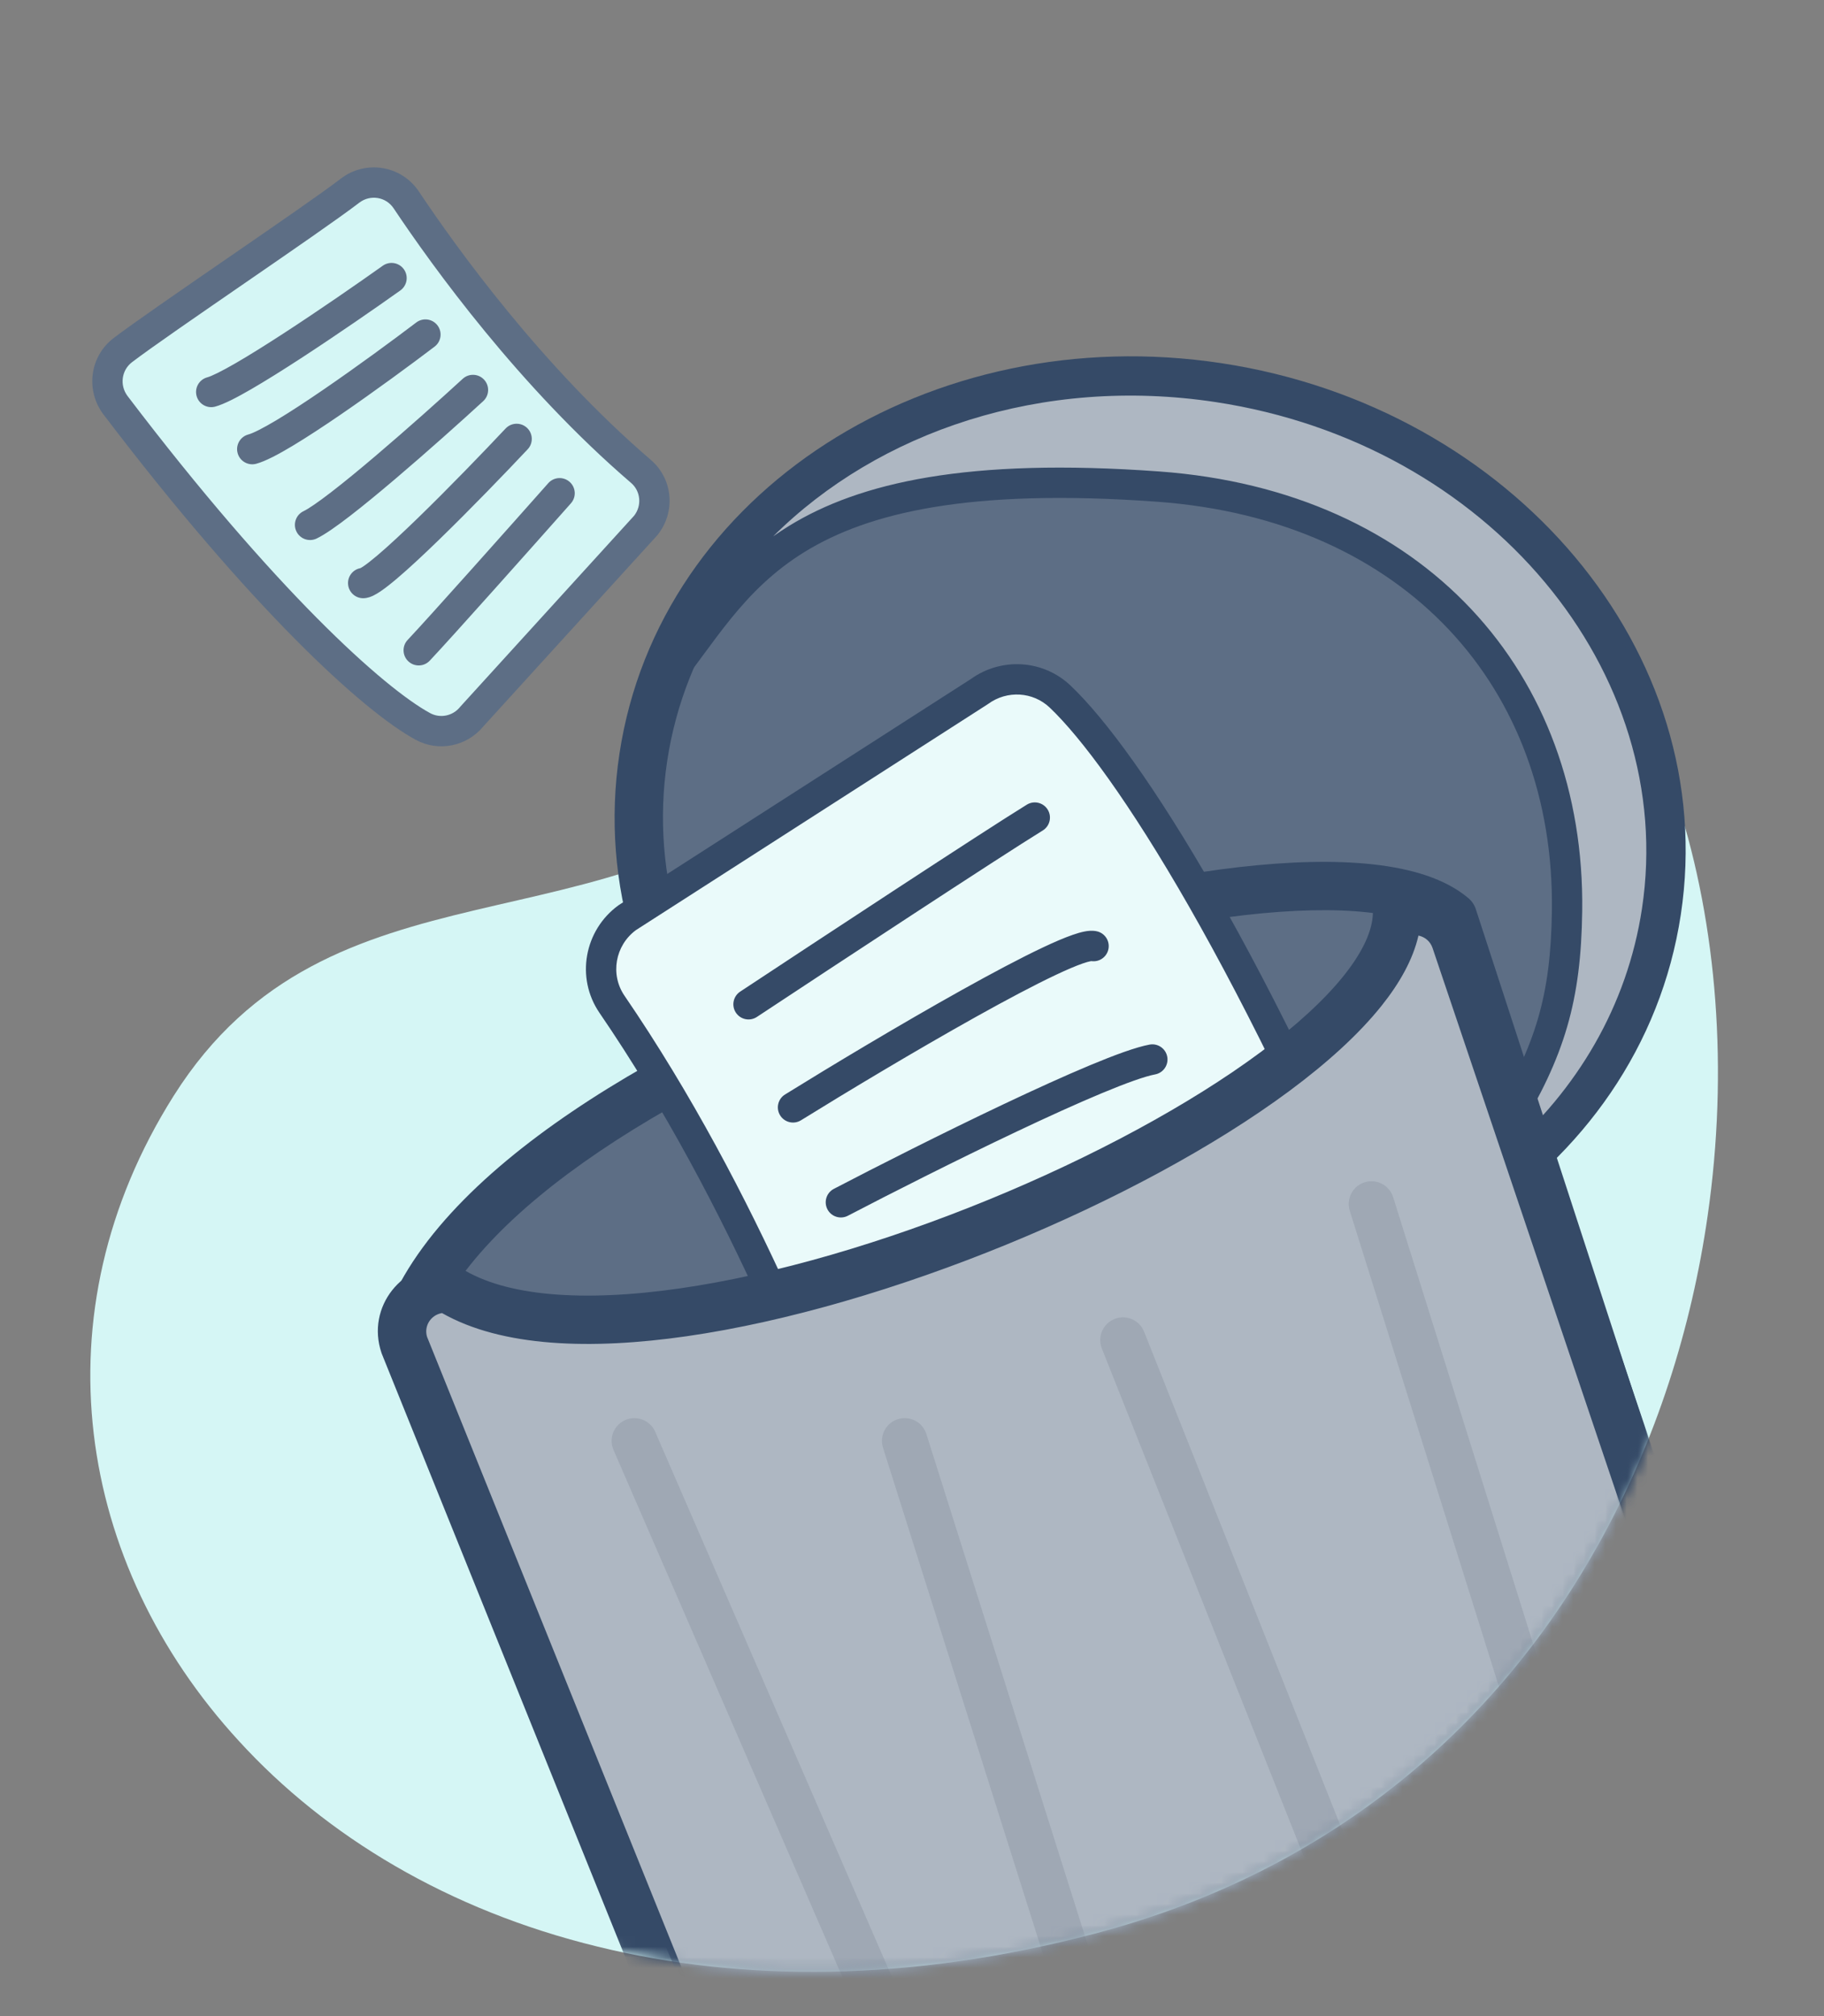 <svg width="171" height="189" viewBox="0 0 171 189" fill="none" xmlns="http://www.w3.org/2000/svg">
<rect x="0" y="0" width="171" height="189" fill="#808080" stroke="none"/>
<path d="M160.094 113.956C158.588 124.478 155.263 135.028 149.948 144.612C140.655 161.39 125.222 175.324 102.628 181.268C85.264 185.846 69.489 185.789 56.046 182.49C42.034 179.078 30.554 172.139 22.397 163.21C7.162 146.631 3.382 123.17 16.285 102.724C30.951 79.49 56.955 89.813 76.225 71.983C95.097 54.522 103.623 27.222 138.751 49.005C155.774 59.584 164.017 86.713 160.094 113.956Z" fill="#D5F6F5"/>
<path d="M155.338 85.402C151.83 108.546 127.715 124.081 101.474 120.1C75.234 116.118 56.805 94.129 60.312 70.985C63.82 47.84 87.935 32.306 114.176 36.287C140.416 40.268 158.845 62.258 155.338 85.402Z" fill="#5D6E85"/>
<path fill-rule="evenodd" clip-rule="evenodd" d="M113.837 38.527C88.558 34.692 65.832 49.675 62.551 71.325C59.27 92.975 76.536 114.026 101.814 117.861C127.092 121.696 149.819 106.714 153.1 85.063C156.381 63.413 139.115 42.362 113.837 38.527ZM58.075 70.646C61.808 46.008 87.312 29.921 114.515 34.048C141.718 38.175 161.31 61.104 157.576 85.742C153.842 110.38 128.338 126.467 101.135 122.34C73.933 118.213 54.341 95.284 58.075 70.646Z" fill="#354A67"/>
<path d="M155.338 85.403C158.845 62.258 140.416 40.269 114.176 36.288C90.593 32.71 68.725 44.895 61.993 64.202C69.546 55.067 72.851 43.018 108.583 45.617C132.677 47.369 147.201 63.824 146.911 85.403C146.802 93.561 145.334 98.501 141.087 105.467C138.379 109.908 132.351 115.52 132.351 115.52C144.486 109.509 153.321 98.714 155.338 85.403Z" fill="#AEB7C2"/>
<path fill-rule="evenodd" clip-rule="evenodd" d="M72.487 50.28C72.962 49.944 73.458 49.616 73.977 49.297C80.579 45.244 90.687 42.889 108.685 44.198C121.039 45.097 131.044 49.777 137.926 57.101C144.808 64.424 148.481 74.3 148.332 85.422C148.276 89.585 147.873 92.995 146.914 96.28C145.957 99.564 144.464 102.658 142.3 106.207C141.922 106.827 141.485 107.465 141.014 108.104C147.854 102.198 152.553 94.291 153.933 85.189C157.298 62.983 139.599 41.583 113.963 37.693C97.691 35.224 82.362 40.452 72.487 50.28ZM131.383 114.479L131.383 114.479L131.386 114.477L131.397 114.466C131.408 114.456 131.424 114.441 131.445 114.421C131.473 114.394 131.51 114.36 131.555 114.317C131.579 114.294 131.606 114.268 131.635 114.241C131.801 114.083 132.042 113.851 132.34 113.558C132.938 112.973 133.762 112.146 134.669 111.183C136.503 109.238 138.601 106.813 139.874 104.726C141.957 101.309 143.321 98.45 144.186 95.484C145.051 92.518 145.436 89.379 145.49 85.384C145.63 74.927 142.186 65.785 135.855 59.049C129.524 52.312 120.22 47.888 108.479 47.035C90.746 45.745 81.336 48.115 75.463 51.721C72.526 53.525 70.404 55.679 68.536 57.976C67.623 59.099 66.777 60.246 65.916 61.416L65.841 61.517C64.961 62.712 64.061 63.931 63.087 65.108C62.649 65.638 61.894 65.778 61.295 65.44C60.695 65.102 60.424 64.383 60.651 63.733C67.645 43.676 90.245 31.219 114.389 34.882C141.233 38.955 160.392 61.534 156.743 85.616C154.646 99.449 145.472 110.607 132.981 116.794C132.349 117.108 131.583 116.909 131.182 116.328C130.781 115.748 130.866 114.96 131.383 114.479" fill="#354A67"/>
<mask id="mask0" mask-type="alpha" maskUnits="userSpaceOnUse" x="8" y="40" width="154" height="145">
<path d="M160.094 113.956C158.588 124.478 155.263 135.028 149.948 144.612C140.655 161.39 125.222 175.324 102.628 181.268C85.264 185.846 69.489 185.789 56.046 182.49C42.034 179.078 30.554 172.139 22.397 163.21C7.162 146.631 3.382 123.17 16.285 102.724C30.951 79.49 56.955 89.813 76.225 71.983C95.097 54.522 103.623 27.222 138.751 49.005C155.774 59.584 164.017 86.713 160.094 113.956Z" fill="#D7DBE1"/>
</mask>
<g mask="url(#mask0)">
<path d="M75.054 212.092C136.288 207.814 166.429 178.702 166.429 178.702L136.207 85.935C122.951 74.675 46.172 98.327 37.906 125.074L75.054 212.092Z" fill="#5D6E85"/>
<path fill-rule="evenodd" clip-rule="evenodd" d="M128.768 81.035C132.314 81.432 135.504 82.366 137.672 84.207C137.992 84.479 138.23 84.834 138.359 85.232L168.582 178C168.85 178.824 168.625 179.729 168.002 180.331L166.429 178.702C168.002 180.331 168.001 180.332 168 180.333L167.997 180.335L167.99 180.342C167.984 180.348 167.977 180.355 167.967 180.364C167.949 180.382 167.922 180.407 167.889 180.438C167.821 180.501 167.725 180.591 167.598 180.706C167.345 180.936 166.973 181.267 166.482 181.685C165.501 182.522 164.044 183.708 162.108 185.139C158.237 188 152.453 191.839 144.739 195.807C129.308 203.744 106.168 212.188 75.212 214.351C73.965 214.438 72.883 213.497 72.796 212.249C72.709 211.001 73.65 209.919 74.897 209.832C105.175 207.717 127.722 199.466 142.67 191.778C150.146 187.932 155.724 184.226 159.418 181.495C161.265 180.13 162.641 179.009 163.547 178.237C163.643 178.154 163.735 178.076 163.82 178.002L134.274 87.31C133.06 86.5 131.09 85.853 128.265 85.537C125.106 85.184 121.17 85.274 116.675 85.789C107.693 86.817 96.767 89.504 85.949 93.383C75.13 97.263 64.526 102.298 56.157 107.966C48.064 113.447 42.403 119.292 40.327 124.977L49.275 145.938C49.766 147.088 49.232 148.419 48.083 148.91C46.933 149.402 45.603 148.868 45.112 147.717L35.825 125.963C35.614 125.469 35.585 124.917 35.744 124.404C38.046 116.955 44.941 110.092 53.62 104.215C62.386 98.278 73.355 93.088 84.421 89.119C95.489 85.15 106.76 82.364 116.16 81.288C120.857 80.751 125.158 80.631 128.768 81.035Z" fill="#354A67"/>
</g>
<path d="M58.814 86.019L91.817 64.83C94.132 63.148 97.308 63.328 99.385 65.297C105.582 71.174 117.885 90.304 131.88 124.522C133.13 127.578 131.7 131.081 128.646 132.331C121.495 135.255 96.032 143.907 89.037 146.794C85.866 148.103 82.265 146.48 81.162 143.23C77.755 133.192 69.822 112.344 57.374 94.145C55.567 91.504 56.225 87.9 58.814 86.019Z" fill="#EAFAFA"/>
<path fill-rule="evenodd" clip-rule="evenodd" d="M98.407 66.33C96.837 64.841 94.423 64.695 92.652 65.981C92.63 65.997 92.608 66.013 92.585 66.027L59.617 87.194C57.665 88.637 57.19 91.36 58.546 93.344C71.103 111.7 79.085 132.691 82.507 142.774C83.345 145.242 86.078 146.479 88.495 145.481C92.034 144.02 100.196 141.119 108.307 138.238L108.537 138.156C116.615 135.286 124.605 132.448 128.108 131.016L128.645 132.332L128.108 131.016C130.421 130.07 131.523 127.405 130.565 125.062C123.586 107.999 117.038 94.72 111.475 84.989C105.891 75.224 101.349 69.121 98.407 66.33ZM91.017 63.655C93.873 61.606 97.79 61.828 100.362 64.267L100.362 64.267C103.617 67.353 108.325 73.754 113.941 83.577C119.577 93.434 126.178 106.829 133.195 123.985C134.736 127.753 132.979 132.095 129.183 133.648C125.618 135.106 117.597 137.955 109.596 140.797L109.258 140.917C101.101 143.815 93.034 146.683 89.579 148.11L89.037 146.795L89.579 148.11C85.654 149.73 81.185 147.72 79.816 143.688C76.425 133.695 68.541 112.99 56.201 94.949C53.951 91.66 54.78 87.194 57.978 84.87C58.001 84.854 58.023 84.839 58.046 84.824L91.017 63.655ZM98.222 75.898C98.633 76.567 98.425 77.443 97.757 77.854C93.689 80.359 78.21 90.541 70.957 95.333C70.302 95.766 69.421 95.585 68.988 94.93C68.555 94.275 68.736 93.393 69.391 92.96C76.62 88.184 92.15 77.967 96.267 75.432C96.936 75.021 97.811 75.229 98.222 75.898ZM91.477 95.335C85.793 98.508 79.32 102.402 75.094 105.02C74.426 105.433 73.55 105.227 73.137 104.559C72.724 103.892 72.93 103.015 73.597 102.602C77.845 99.97 84.358 96.052 90.093 92.852C92.957 91.254 95.648 89.822 97.775 88.817C98.834 88.317 99.784 87.908 100.559 87.639C100.945 87.504 101.319 87.393 101.66 87.326C101.962 87.266 102.401 87.206 102.838 87.306C103.603 87.481 104.082 88.243 103.907 89.009C103.741 89.737 103.042 90.206 102.315 90.099C102.294 90.101 102.259 90.106 102.21 90.116C102.049 90.148 101.812 90.213 101.493 90.324C100.856 90.546 100.011 90.906 98.988 91.389C96.948 92.352 94.322 93.747 91.477 95.335ZM109.429 99.063C109.572 99.835 109.062 100.578 108.291 100.721C107.359 100.894 105.61 101.515 103.267 102.493C100.969 103.452 98.22 104.703 95.348 106.063C89.607 108.782 83.426 111.916 79.489 113.97C78.793 114.333 77.935 114.063 77.572 113.367C77.209 112.671 77.479 111.812 78.175 111.449C82.134 109.382 88.349 106.232 94.132 103.493C97.022 102.124 99.817 100.852 102.173 99.868C104.485 98.903 106.5 98.161 107.772 97.925C108.543 97.782 109.285 98.291 109.429 99.063ZM114.962 112.71C114.962 113.496 114.326 114.132 113.541 114.132C112.683 114.132 110.966 114.488 108.573 115.171C106.242 115.837 103.434 116.764 100.49 117.802C94.603 119.875 88.235 122.366 84.171 124.027C83.444 124.324 82.614 123.975 82.318 123.248C82.021 122.521 82.369 121.691 83.096 121.394C87.19 119.721 93.604 117.212 99.546 115.119C102.515 114.073 105.383 113.125 107.792 112.437C110.14 111.766 112.227 111.289 113.541 111.289C114.326 111.289 114.962 111.925 114.962 112.71ZM118.74 122.712C118.74 123.497 118.104 124.133 117.319 124.133C116.515 124.133 114.79 124.477 112.339 125.137C109.954 125.779 107.048 126.672 103.986 127.67C97.865 129.667 91.174 132.064 86.884 133.663C86.149 133.937 85.33 133.563 85.056 132.827C84.783 132.091 85.157 131.272 85.892 130.998C90.207 129.39 96.936 126.979 103.105 124.967C106.189 123.961 109.147 123.051 111.6 122.391C113.988 121.748 116.077 121.29 117.319 121.29C118.104 121.29 118.74 121.926 118.74 122.712Z" fill="#354A67"/>
<path d="M60.53 49.267L44.234 67.171C43.123 68.543 41.2 68.943 39.649 68.101C35.017 65.588 24.632 56.152 10.832 37.993C9.6 36.371 9.894 34.054 11.515 32.821C15.312 29.935 29.112 20.71 32.821 17.871C34.503 16.584 36.908 16.976 38.084 18.737C41.716 24.176 49.77 35.335 60.093 44.193C61.591 45.479 61.773 47.732 60.53 49.267Z" fill="#D5F6F5"/>
<path fill-rule="evenodd" clip-rule="evenodd" d="M40.326 66.852C41.266 67.361 42.442 67.126 43.131 66.276C43.148 66.255 43.166 66.234 43.184 66.214L59.449 48.344C60.192 47.397 60.061 46.04 59.167 45.273C48.699 36.29 40.56 25.006 36.902 19.528C36.185 18.453 34.718 18.21 33.684 19.001C31.793 20.448 27.375 23.492 23.007 26.5L22.902 26.572C18.53 29.583 14.224 32.548 12.375 33.954L11.515 32.822L12.375 33.954C11.391 34.702 11.197 36.123 11.964 37.133C18.833 46.172 24.839 53.022 29.688 57.914C34.565 62.833 38.2 65.698 40.326 66.852ZM45.31 68.1C43.771 69.967 41.123 70.519 38.971 69.351L38.971 69.351C36.466 67.993 32.593 64.883 27.67 59.916C22.718 54.921 16.632 47.974 9.701 38.854C8.003 36.619 8.396 33.407 10.656 31.69C12.559 30.243 16.891 27.26 21.195 24.296L21.395 24.158C25.804 21.122 30.14 18.134 31.958 16.742C34.287 14.96 37.632 15.501 39.266 17.948C42.871 23.347 50.84 34.381 61.018 43.114C63.112 44.911 63.352 48.042 61.634 50.162C61.617 50.183 61.599 50.204 61.581 50.224L45.31 68.1ZM38.278 61.993C37.707 61.454 37.682 60.554 38.222 59.984C40.239 57.849 47.836 49.315 51.399 45.296C51.92 44.708 52.818 44.654 53.405 45.175C53.992 45.696 54.046 46.594 53.525 47.182C49.981 51.18 42.344 59.76 40.286 61.937C39.747 62.508 38.848 62.533 38.278 61.993ZM39.194 48.544C42.069 45.752 45.3 42.403 47.399 40.171C47.937 39.599 48.836 39.572 49.408 40.109C49.979 40.647 50.007 41.547 49.469 42.119C47.353 44.37 44.089 47.752 41.173 50.584C39.718 51.997 38.331 53.291 37.21 54.241C36.652 54.714 36.134 55.123 35.692 55.424C35.472 55.573 35.243 55.714 35.019 55.824C34.831 55.917 34.495 56.065 34.1 56.08C33.316 56.109 32.657 55.496 32.628 54.712C32.602 53.998 33.106 53.388 33.788 53.261C33.85 53.229 33.951 53.169 34.096 53.071C34.416 52.853 34.846 52.518 35.373 52.071C36.421 51.183 37.754 49.942 39.194 48.544ZM33.731 53.288C33.732 53.287 33.737 53.285 33.749 53.281C33.737 53.286 33.731 53.288 33.731 53.288ZM27.786 49.815C27.448 49.107 27.748 48.258 28.456 47.92C28.924 47.696 29.825 47.082 31.07 46.121C32.278 45.19 33.71 44.011 35.202 42.744C38.184 40.211 41.364 37.361 43.38 35.511C43.958 34.98 44.857 35.018 45.388 35.597C45.918 36.175 45.879 37.075 45.301 37.605C43.266 39.473 40.059 42.349 37.041 44.911C35.533 46.192 34.063 47.403 32.806 48.373C31.587 49.313 30.46 50.113 29.68 50.486C28.972 50.824 28.124 50.524 27.786 49.815ZM22.276 42.472C22.073 41.713 22.523 40.934 23.281 40.73C23.708 40.616 24.613 40.17 25.939 39.376C27.209 38.615 28.724 37.62 30.31 36.534C33.479 34.364 36.871 31.867 39.024 30.232C39.649 29.757 40.541 29.879 41.015 30.504C41.49 31.13 41.368 32.021 40.742 32.496C38.563 34.151 35.133 36.677 31.915 38.881C30.308 39.982 28.739 41.012 27.399 41.815C26.114 42.585 24.884 43.244 24.016 43.477C23.258 43.68 22.479 43.23 22.276 42.472ZM18.429 37.114C18.226 36.356 18.676 35.576 19.434 35.373C19.832 35.266 20.744 34.825 22.111 34.034C23.419 33.277 25 32.286 26.662 31.204C29.985 29.041 33.585 26.547 35.883 24.912C36.523 24.456 37.41 24.606 37.865 25.246C38.32 25.886 38.17 26.773 37.53 27.229C35.21 28.88 31.577 31.397 28.212 33.587C26.531 34.681 24.903 35.702 23.534 36.495C22.225 37.253 20.991 37.899 20.169 38.12C19.411 38.323 18.632 37.873 18.429 37.114Z" fill="#5D6E85"/>
<mask id="mask1" mask-type="alpha" maskUnits="userSpaceOnUse" x="8" y="40" width="154" height="145">
<path d="M160.095 113.956C158.589 124.478 155.264 135.028 149.949 144.612C140.656 161.39 125.223 175.324 102.629 181.268C85.265 185.846 69.49 185.789 56.047 182.49C42.035 179.078 30.555 172.139 22.398 163.21C7.163 146.631 3.383 123.17 16.286 102.724C30.952 79.49 56.956 89.813 76.226 71.983C95.098 54.522 103.624 27.222 138.752 49.005C155.775 59.584 164.018 86.713 160.095 113.956Z" fill="#D7DBE1"/>
</mask>
<g mask="url(#mask1)">
<path d="M78.834 227.528L37.908 126.098C36.98 123.359 39.15 120.625 42.035 120.811C61.516 133.126 130.301 103.489 130.967 85.773C133.14 84.785 135.681 85.877 136.445 88.141L172.972 196.46" fill="#AEB7C2"/>
<path fill-rule="evenodd" clip-rule="evenodd" d="M132.98 87.706C133.575 87.823 134.091 88.245 134.3 88.865L170.827 197.184C171.227 198.37 172.511 199.006 173.696 198.606C174.88 198.206 175.517 196.921 175.117 195.736L138.59 87.416C137.394 83.871 133.414 82.173 130.03 83.711C129.25 84.066 128.737 84.831 128.705 85.688C128.647 87.208 127.83 89.146 125.985 91.456C124.166 93.733 121.513 96.163 118.182 98.634C111.526 103.57 102.434 108.465 92.698 112.458C82.965 116.449 72.703 119.49 63.733 120.781C54.618 122.092 47.383 121.513 43.244 118.896C42.923 118.694 42.558 118.575 42.18 118.551C37.751 118.265 34.298 122.498 35.764 126.825C35.778 126.866 35.793 126.906 35.809 126.946L76.735 228.376C77.203 229.536 78.522 230.096 79.681 229.628C80.841 229.16 81.401 227.84 80.933 226.68L40.036 125.322C39.728 124.32 40.376 123.271 41.438 123.093C47.047 126.288 55.428 126.553 64.378 125.265C73.805 123.908 84.434 120.742 94.415 116.649C104.394 112.557 113.841 107.492 120.878 102.273C124.393 99.666 127.375 96.971 129.522 94.284C131.191 92.195 132.462 89.975 132.98 87.706Z" fill="#354A67"/>
<path opacity="0.1" fill-rule="evenodd" clip-rule="evenodd" d="M58.623 133.119C59.702 132.649 60.958 133.145 61.427 134.225L96.371 214.707C96.841 215.788 96.345 217.044 95.266 217.513C94.186 217.983 92.93 217.487 92.461 216.407L57.517 135.925C57.048 134.844 57.543 133.588 58.623 133.119Z" fill="#1B2534"/>
<path opacity="0.1" fill-rule="evenodd" clip-rule="evenodd" d="M84.172 133.041C85.295 132.686 86.492 133.309 86.847 134.432L112.819 216.647C113.174 217.77 112.552 218.968 111.429 219.323C110.307 219.678 109.109 219.056 108.755 217.933L82.782 135.718C82.427 134.594 83.05 133.396 84.172 133.041Z" fill="#1B2534"/>
<path opacity="0.1" fill-rule="evenodd" clip-rule="evenodd" d="M104.49 123.644C105.584 123.208 106.823 123.743 107.258 124.837L140.943 209.572C141.378 210.667 140.844 211.907 139.751 212.342C138.657 212.778 137.417 212.243 136.982 211.149L103.297 126.414C102.862 125.319 103.396 124.079 104.49 123.644Z" fill="#1B2534"/>
<path opacity="0.1" fill-rule="evenodd" clip-rule="evenodd" d="M127.937 110.833C129.06 110.48 130.256 111.106 130.608 112.229L158.155 200.115C158.507 201.238 157.882 202.435 156.759 202.788C155.635 203.14 154.439 202.515 154.087 201.391L126.541 113.506C126.188 112.382 126.813 111.185 127.937 110.833Z" fill="#1B2534"/>
</g>
</svg>
